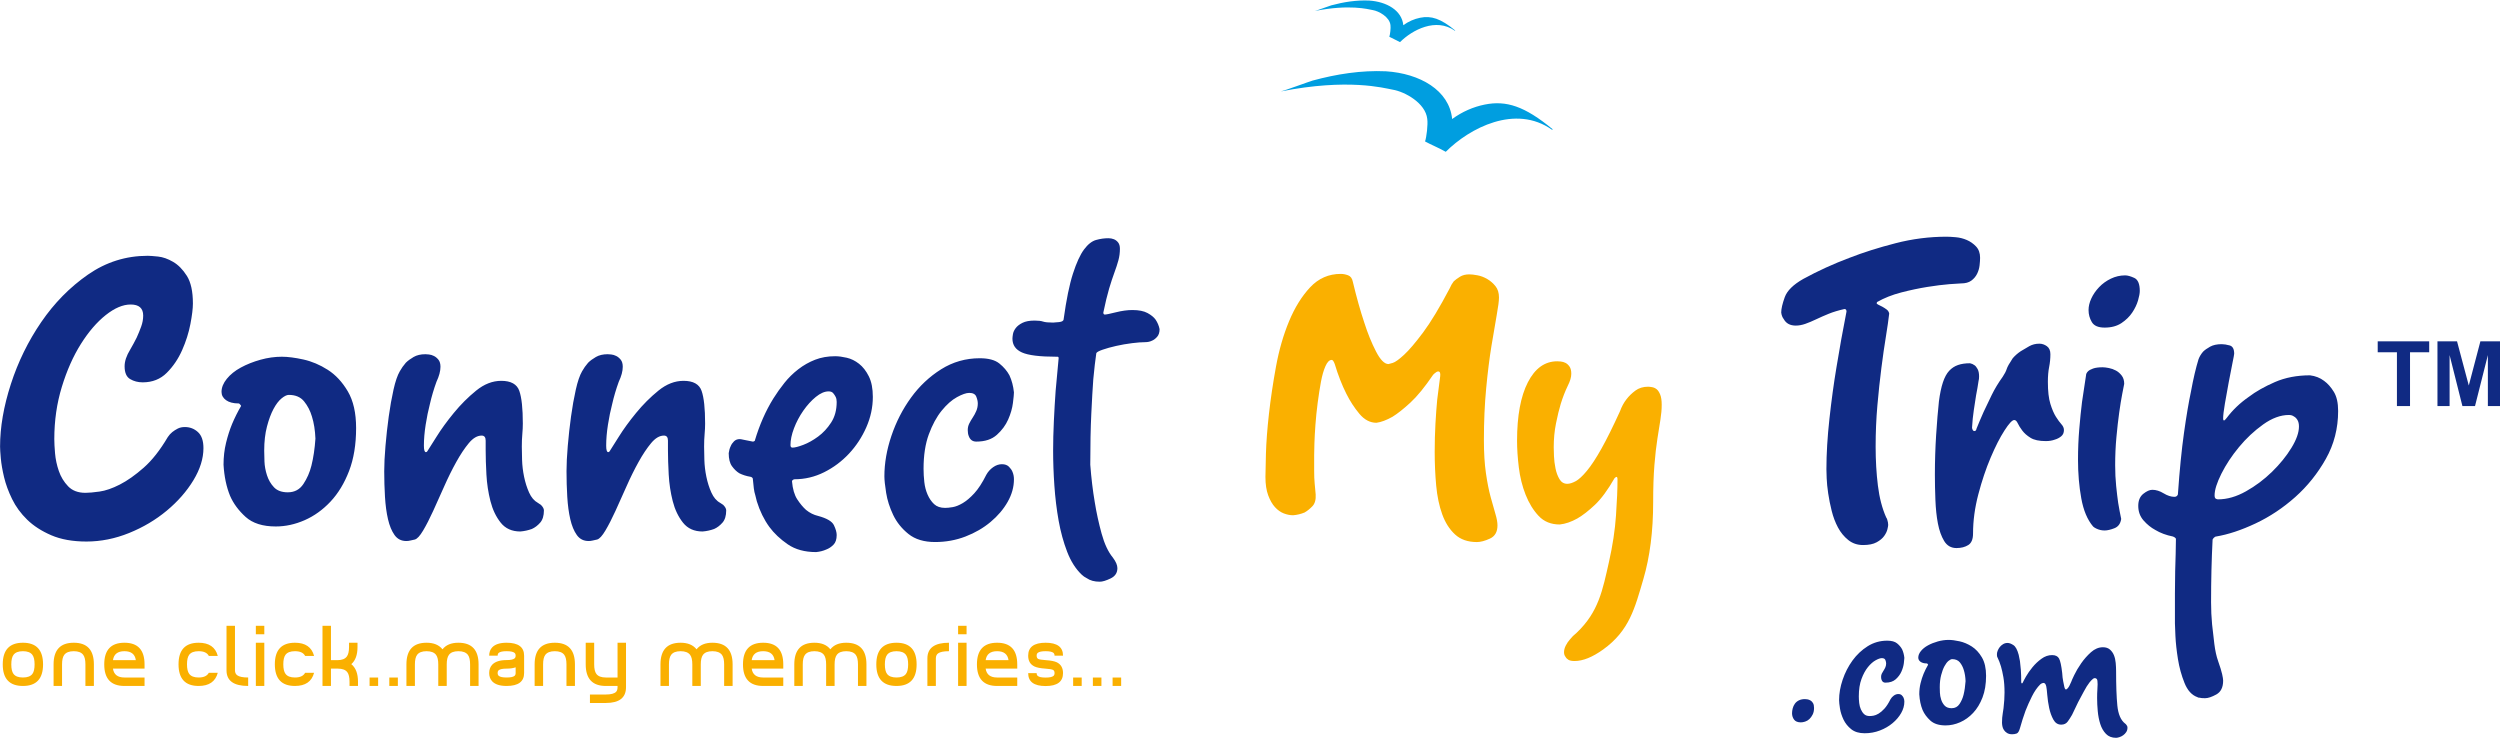 <?xml version="1.0" encoding="UTF-8"?>
<svg xmlns="http://www.w3.org/2000/svg" xmlns:xlink="http://www.w3.org/1999/xlink" width="3640.3pt" height="1074.4pt" viewBox="0 0 3640.3 1074.4" version="1.1">
<defs>
<clipPath id="clip1">
  <path d="M 2609 931 L 3098 931 L 3098 1074.398 L 2609 1074.398 Z M 2609 931 "/>
</clipPath>
<clipPath id="clip2">
  <path d="M 3462 496 L 3640.301 496 L 3640.301 592 L 3462 592 Z M 3462 496 "/>
</clipPath>
</defs>
<g id="surface1">
<g clip-path="url(#clip1)" clip-rule="nonzero">
<path style=" stroke:none;fill-rule:evenodd;fill:rgb(6.273%,16.479%,51.367%);fill-opacity:1;" d="M 2641.469 1030.867 C 2641.469 1034.547 2640.809 1037.746 2639.449 1040.441 C 2638.09 1043.137 2636.512 1045.352 2634.648 1047.082 C 2632.828 1048.793 2630.73 1050.02 2628.41 1050.766 C 2626.059 1051.488 2624.039 1051.859 2622.309 1051.859 C 2617.672 1051.859 2614.34 1050.5 2612.359 1047.805 C 2610.41 1045.109 2609.43 1042.043 2609.43 1038.602 C 2609.43 1036.391 2609.738 1034.066 2610.352 1031.613 C 2610.961 1029.137 2612.012 1026.879 2613.48 1024.797 C 2614.949 1022.695 2616.922 1021.051 2619.379 1019.824 C 2621.828 1018.594 2624.789 1017.98 2628.211 1017.98 C 2629.191 1017.98 2630.422 1018.09 2631.91 1018.332 C 2633.379 1018.594 2634.852 1019.145 2636.32 1019.996 C 2637.781 1020.852 2639.031 1022.145 2640 1023.875 C 2640.98 1025.586 2641.469 1027.93 2641.469 1030.867 Z M 2772.969 1021.664 C 2772.969 1027.293 2771.43 1032.84 2768.359 1038.23 C 2765.301 1043.645 2761.109 1048.551 2755.852 1052.957 C 2750.57 1057.383 2744.441 1060.953 2737.422 1063.648 C 2730.43 1066.344 2723 1067.703 2715.141 1067.703 C 2707.031 1067.703 2700.52 1065.73 2695.609 1061.809 C 2690.699 1057.887 2686.961 1053.219 2684.371 1047.805 C 2681.809 1042.395 2680.078 1037.004 2679.219 1031.613 C 2678.371 1026.199 2677.93 1022.145 2677.93 1019.449 C 2677.93 1009.875 2679.66 999.992 2683.102 989.801 C 2686.539 979.613 2691.32 970.277 2697.449 961.797 C 2703.609 953.34 2710.969 946.391 2719.559 940.98 C 2728.148 935.59 2737.621 932.895 2747.922 932.895 C 2754.32 932.895 2759.102 934.164 2762.289 936.75 C 2765.488 939.336 2767.93 942.227 2769.66 945.406 C 2771.371 949.086 2772.48 953.273 2772.969 957.941 C 2772.969 959.168 2772.73 961.73 2772.238 965.676 C 2771.738 969.598 2770.578 973.652 2768.738 977.816 C 2766.898 982 2764.141 985.746 2760.449 989.055 C 2756.77 992.367 2751.73 994.031 2745.359 994.031 C 2742.641 994.031 2740.801 992.672 2739.809 989.977 C 2739.328 988.75 2739.09 987.281 2739.09 985.551 C 2739.09 983.84 2739.441 982.242 2740.18 980.773 C 2740.93 979.305 2741.781 977.816 2742.77 976.348 C 2743.762 974.879 2744.609 973.277 2745.359 971.57 C 2746.078 969.84 2746.449 967.996 2746.449 966.047 C 2746.449 964.559 2746.078 962.914 2745.359 961.074 C 2744.609 959.234 2742.879 958.312 2740.18 958.312 C 2737.969 958.312 2734.969 959.344 2731.18 961.426 C 2727.371 963.527 2723.621 966.836 2719.941 971.371 C 2716.262 975.91 2713.121 981.695 2710.539 988.707 C 2707.949 995.695 2706.66 1004.09 2706.66 1013.93 C 2706.66 1017.105 2706.852 1020.371 2707.23 1023.68 C 2707.602 1027.012 2708.391 1030.078 2709.621 1032.883 C 2710.84 1035.711 2712.441 1038.055 2714.41 1039.895 C 2716.359 1041.734 2719.059 1042.656 2722.5 1042.656 C 2723.988 1042.656 2725.809 1042.48 2728.039 1042.109 C 2730.238 1041.734 2732.691 1040.75 2735.41 1039.152 C 2738.102 1037.551 2740.93 1035.16 2743.871 1031.961 C 2746.82 1028.785 2749.762 1024.227 2752.719 1018.332 C 2753.949 1016.121 2755.59 1014.301 2757.691 1012.809 C 2759.781 1011.344 2761.922 1010.598 2764.141 1010.598 C 2766.352 1010.598 2768.059 1011.211 2769.289 1012.461 C 2770.512 1013.688 2771.371 1014.914 2771.871 1016.121 C 2772.621 1017.852 2772.969 1019.691 2772.969 1021.664 Z M 2891.961 984.082 C 2891.961 996.113 2890.219 1006.609 2886.781 1015.57 C 2883.34 1024.535 2878.809 1032.027 2873.148 1038.055 C 2867.52 1044.059 2861.191 1048.617 2854.18 1051.684 C 2847.191 1054.754 2840.129 1056.285 2833.012 1056.285 C 2823.43 1056.285 2816.07 1053.941 2810.898 1049.297 C 2805.75 1044.605 2801.941 1039.457 2799.5 1033.805 C 2796.789 1027.184 2795.191 1019.559 2794.699 1010.969 C 2794.699 1005.34 2795.32 999.992 2796.539 994.953 C 2797.77 989.91 2799.238 985.309 2800.969 981.145 C 2802.922 976.477 2805.141 972.051 2807.59 967.867 C 2807.59 967.648 2807.219 967.145 2806.488 966.398 C 2806.23 966.156 2805.988 966.047 2805.75 966.047 C 2801.828 966.047 2798.762 965.238 2796.539 963.637 C 2794.328 962.035 2793.238 960.02 2793.238 957.566 C 2793.238 954.367 2794.512 951.191 2797.09 947.992 C 2799.68 944.793 2803.121 942.031 2807.41 939.707 C 2811.711 937.363 2816.488 935.457 2821.77 933.988 C 2827.051 932.52 2832.289 931.773 2837.43 931.773 C 2841.84 931.773 2847.141 932.453 2853.281 933.812 C 2859.41 935.148 2865.352 937.672 2871.141 941.352 C 2876.898 945.031 2881.809 950.312 2885.859 957.195 C 2889.922 964.074 2891.961 973.039 2891.961 984.082 Z M 2862.109 991.816 C 2861.871 985.684 2860.988 980.293 2859.52 975.625 C 2858.301 971.438 2856.391 967.758 2853.828 964.559 C 2851.238 961.379 2847.488 959.781 2842.578 959.781 C 2841.121 959.781 2839.34 960.637 2837.238 962.344 C 2835.16 964.074 2833.211 966.66 2831.371 970.078 C 2829.5 973.52 2827.898 977.816 2826.57 982.988 C 2825.211 988.137 2824.531 994.031 2824.531 1000.672 C 2824.531 1002.621 2824.59 1005.273 2824.73 1008.582 C 2824.859 1011.891 2825.469 1015.266 2826.57 1018.707 C 2827.66 1022.145 2829.391 1025.105 2831.719 1027.559 C 2834.059 1030.012 2837.43 1031.238 2841.84 1031.238 C 2846.77 1031.238 2850.559 1029.203 2853.281 1025.148 C 2855.969 1021.117 2857.922 1016.625 2859.172 1011.715 C 2860.641 1005.82 2861.609 999.18 2862.109 991.816 Z M 3097.852 1059.594 C 3097.852 1062.051 3097.238 1064.195 3096.012 1066.039 C 3094.781 1067.879 3093.32 1069.414 3091.578 1070.641 C 3089.879 1071.867 3088.012 1072.789 3086.059 1073.398 C 3084.09 1074.016 3082.488 1074.344 3081.289 1074.344 C 3075.129 1074.344 3070.219 1072.438 3066.539 1068.625 C 3062.859 1064.812 3060.09 1060.035 3058.25 1054.25 C 3056.41 1048.484 3055.191 1042.219 3054.57 1035.469 C 3053.961 1028.719 3053.648 1022.387 3053.648 1016.492 C 3053.648 1011.582 3053.781 1007.484 3054.031 1004.156 C 3054.27 1000.844 3054.379 998.215 3054.379 996.242 C 3054.379 992.32 3054.031 989.867 3053.281 988.883 C 3052.539 987.895 3051.57 987.414 3050.32 987.414 C 3049.359 987.414 3048.441 987.766 3047.578 988.508 C 3046.711 989.23 3045.922 989.977 3045.172 990.723 C 3044.191 991.707 3043.328 992.672 3042.609 993.656 C 3039.891 997.098 3037.129 1001.527 3034.301 1006.914 C 3031.5 1012.328 3028.719 1017.477 3026.02 1022.387 C 3023.078 1028.281 3020.129 1034.438 3017.191 1040.816 C 3015.219 1044.258 3013.141 1047.5 3010.922 1050.566 C 3008.711 1053.637 3005.512 1055.168 3001.352 1055.168 C 2996.441 1055.168 2992.621 1052.715 2989.93 1047.805 C 2987.211 1042.898 2985.199 1037.242 2983.84 1030.867 C 2982.5 1024.488 2981.578 1018.223 2981.078 1012.086 C 2980.59 1005.953 2980.109 1001.766 2979.609 999.555 C 2978.859 996.113 2977.531 994.402 2975.551 994.402 C 2975.07 994.402 2974.52 994.535 2973.91 994.777 C 2973.281 995.016 2972.73 995.258 2972.238 995.5 C 2971.52 996.004 2971.02 996.352 2970.781 996.617 C 2966.352 1001.02 2962.359 1006.805 2958.789 1013.93 C 2955.238 1021.051 2952.109 1028.039 2949.41 1034.922 C 2946.449 1043.027 2943.762 1051.488 2941.301 1060.34 C 2940.078 1064.746 2938.48 1067.332 2936.531 1068.074 C 2934.551 1068.801 2932.34 1069.172 2929.891 1069.172 C 2926.93 1069.172 2924.5 1068.559 2922.52 1067.332 C 2920.551 1066.105 2919.02 1064.637 2917.922 1062.902 C 2916.801 1061.195 2916.078 1059.355 2915.711 1057.383 C 2915.34 1055.43 2915.16 1053.699 2915.16 1052.23 C 2915.16 1047.324 2915.512 1042.789 2916.262 1038.602 C 2916.5 1036.148 2916.871 1033.695 2917.371 1031.238 C 2917.859 1027.055 2918.23 1023.066 2918.469 1019.254 C 2918.711 1015.461 2918.84 1011.848 2918.84 1008.406 C 2918.84 999.816 2918.27 992.367 2917.18 986.121 C 2916.078 979.852 2914.898 974.637 2913.672 970.453 C 2912.199 965.543 2910.602 961.379 2908.891 957.941 C 2908.648 957.699 2908.391 957.195 2908.148 956.473 C 2907.91 955.727 2907.781 954.367 2907.781 952.418 C 2907.781 950.93 2908.148 949.285 2908.891 947.441 C 2909.641 945.602 2910.602 943.871 2911.828 942.273 C 2913.059 940.672 2914.66 939.27 2916.629 938.043 C 2918.578 936.816 2920.789 936.203 2923.25 936.203 C 2925.699 936.203 2928.531 937.254 2931.73 939.336 C 2934.93 941.418 2937.488 946.148 2939.461 953.512 C 2939.941 955.969 2940.559 959.035 2941.301 962.719 C 2941.789 966.156 2942.219 970.387 2942.602 975.426 C 2942.969 980.465 2943.141 986.535 2943.141 993.656 C 2943.141 993.922 2943.281 994.16 2943.52 994.402 C 2943.52 994.887 2943.762 995.125 2944.262 995.125 C 2944.48 995.125 2944.852 994.777 2945.359 994.031 C 2946.078 992.32 2947.68 989.297 2950.129 985.004 C 2952.59 980.707 2955.719 976.238 2959.539 971.57 C 2963.352 966.902 2967.711 962.781 2972.621 959.234 C 2977.531 955.66 2982.68 953.887 2988.09 953.887 C 2993 953.887 2996.371 955.527 2998.211 958.859 C 3000.051 962.168 3001.59 969.227 3002.809 980.027 C 3003.059 984.695 3003.559 988.75 3004.281 992.191 C 3004.789 995.125 3005.328 997.844 3005.949 1000.297 C 3006.559 1002.754 3007.352 1003.98 3008.34 1003.98 C 3008.84 1003.98 3009.559 1003.477 3010.551 1002.488 C 3012.281 1000.781 3014.121 997.473 3016.07 992.562 C 3016.309 991.578 3017.738 988.379 3020.32 982.988 C 3022.891 977.574 3026.262 971.879 3030.449 965.852 C 3034.609 959.848 3039.41 954.434 3044.801 949.637 C 3050.211 944.855 3055.98 942.469 3062.109 942.469 C 3066.301 942.469 3069.672 943.566 3072.262 945.777 C 3074.82 947.992 3076.789 950.754 3078.148 954.062 C 3079.488 957.391 3080.359 961.141 3080.719 965.305 C 3081.09 969.465 3081.289 973.41 3081.289 977.094 C 3081.289 997.953 3081.879 1014.719 3083.102 1027.359 C 3084.352 1040.004 3088.141 1048.793 3094.52 1053.699 C 3095.02 1053.941 3095.531 1054.445 3096.012 1055.168 C 3096.488 1055.672 3096.93 1056.285 3097.301 1057.031 C 3097.648 1057.754 3097.852 1058.609 3097.852 1059.594 Z M 3097.852 1059.594 "/>
</g>
<path style=" stroke:none;fill-rule:evenodd;fill:rgb(6.273%,16.479%,51.367%);fill-opacity:1;" d="M 296.242 652.531 C 296.242 667.645 291.367 683.238 281.617 699.336 C 271.867 715.41 258.949 730.152 242.855 743.566 C 226.777 756.961 208.496 767.82 188.02 776.105 C 167.547 784.395 146.828 788.539 125.867 788.539 C 105.879 788.539 88.82 785.484 74.68 779.398 C 60.543 773.297 48.844 765.746 39.582 756.719 C 30.32 747.711 23.008 737.719 17.645 726.75 C 12.285 715.781 8.383 705.18 5.945 694.93 C 3.508 684.699 1.926 675.562 1.191 667.516 C 0.461 659.469 0.094 653.75 0.094 650.328 C 0.094 622.062 5.336 591.723 15.82 559.293 C 26.301 526.883 41.043 496.781 60.055 468.996 C 79.066 441.211 101.734 418.18 128.059 399.883 C 154.383 381.605 183.387 372.465 215.074 372.465 C 218 372.465 222.996 372.836 230.062 373.559 C 237.133 374.297 244.449 376.852 252 381.254 C 259.559 385.637 266.258 392.465 272.113 401.715 C 277.961 410.98 280.887 424.395 280.887 441.934 C 280.887 449.238 279.664 459.246 277.23 471.922 C 274.789 484.594 270.77 497.266 265.164 509.938 C 259.559 522.609 252.121 533.578 242.855 542.848 C 233.598 552.113 221.902 556.738 207.766 556.738 C 200.938 556.738 194.848 555.148 189.484 551.984 C 184.117 548.82 181.441 542.605 181.441 533.34 C 181.441 526.031 184.117 517.984 189.484 509.215 C 192.895 503.352 196.062 497.504 198.992 491.66 C 201.426 486.293 203.621 480.93 205.57 475.562 C 207.52 470.219 208.496 464.852 208.496 459.488 C 208.496 448.758 202.398 443.395 190.215 443.395 C 179 443.395 166.938 448.52 154.02 458.746 C 141.102 468.996 129.031 483 117.824 500.797 C 106.609 518.594 97.348 539.426 90.039 563.324 C 82.723 587.211 79.066 612.555 79.066 639.379 C 79.066 644.723 79.438 651.68 80.168 660.207 C 80.898 668.734 82.723 677.266 85.648 685.793 C 88.578 694.34 93.086 701.758 99.18 708.102 C 105.27 714.43 113.68 717.609 124.402 717.609 C 129.277 717.609 136.105 717 144.879 715.781 C 153.656 714.559 163.523 711.156 174.492 705.551 C 185.461 699.945 197.035 691.77 209.227 681.039 C 221.414 670.328 233.109 655.453 244.328 636.438 C 246.273 633.512 248.469 631.07 250.906 629.129 C 253.344 627.188 256.023 625.484 258.949 624.004 C 261.871 622.543 265.285 621.82 269.184 621.82 C 276.5 621.82 282.836 624.246 288.195 629.129 C 293.559 633.992 296.242 641.801 296.242 652.531 Z M 518.531 623.281 C 518.531 647.164 515.121 668.016 508.293 685.793 C 501.469 703.59 492.453 718.461 481.238 730.414 C 470.027 742.344 457.473 751.355 443.582 757.461 C 429.688 763.547 415.672 766.598 401.535 766.598 C 382.527 766.598 367.902 761.953 357.668 752.703 C 347.426 743.438 339.875 733.207 335 721.996 C 329.633 708.844 326.469 693.711 325.488 676.652 C 325.488 665.441 326.711 654.844 329.145 644.852 C 331.586 634.863 334.508 625.723 337.918 617.438 C 341.82 608.168 346.207 599.398 351.082 591.113 C 351.082 590.613 350.352 589.648 348.891 588.172 C 348.398 587.688 347.91 587.449 347.426 587.449 C 339.629 587.449 333.527 585.859 329.145 582.695 C 324.758 579.531 322.562 575.496 322.562 570.633 C 322.562 564.285 325.121 557.961 330.246 551.617 C 335.363 545.289 342.188 539.793 350.719 535.172 C 359.25 530.547 368.754 526.754 379.234 523.828 C 389.719 520.906 400.074 519.445 410.312 519.445 C 419.086 519.445 429.566 520.797 441.754 523.461 C 453.945 526.16 465.762 531.156 477.219 538.461 C 488.672 545.77 498.422 556.238 506.469 569.895 C 514.512 583.547 518.531 601.344 518.531 623.281 Z M 459.305 638.637 C 458.816 626.445 457.105 615.715 454.188 606.465 C 451.746 598.18 447.969 590.852 442.852 584.527 C 437.73 578.18 430.297 575.016 420.547 575.016 C 417.625 575.016 414.09 576.719 409.941 580.141 C 405.801 583.547 401.902 588.672 398.246 595.496 C 394.594 602.324 391.422 610.852 388.738 621.082 C 386.062 631.328 384.715 643.02 384.715 656.176 C 384.715 660.078 384.84 665.332 385.086 671.898 C 385.332 678.484 386.547 685.184 388.738 692.008 C 390.938 698.836 394.348 704.699 398.98 709.562 C 403.613 714.43 410.312 716.871 419.086 716.871 C 428.836 716.871 436.395 712.855 441.754 704.809 C 447.117 696.762 451.016 687.863 453.449 678.113 C 456.379 666.422 458.328 653.254 459.305 638.637 Z M 792.004 743.195 C 792.004 751.004 790.18 756.961 786.52 761.105 C 782.863 765.246 778.848 768.301 774.461 770.242 C 769.094 772.203 763.488 773.426 757.641 773.906 C 745.453 773.906 735.941 769.648 729.125 761.105 C 722.297 752.574 717.301 742.105 714.129 729.672 C 710.965 717.242 709.012 704.328 708.277 690.918 C 707.551 677.504 707.188 665.684 707.188 655.453 L 707.188 641.559 C 707.188 636.695 705.23 634.254 701.34 634.254 C 694.996 634.254 688.785 637.898 682.695 645.223 C 676.598 652.531 670.504 661.668 664.414 672.641 C 658.316 683.609 652.469 695.43 646.863 708.102 C 641.254 720.773 635.891 732.727 630.77 743.938 C 625.656 755.148 620.781 764.656 616.145 772.445 C 611.52 780.25 607.496 784.637 604.078 785.617 C 601.645 786.098 599.453 786.578 597.504 787.078 C 595.551 787.559 593.602 787.797 591.656 787.797 C 584.34 787.797 578.613 784.875 574.473 779.031 C 570.328 773.184 567.156 765.508 564.965 755.996 C 562.77 746.488 561.309 735.648 560.578 723.457 C 559.848 711.266 559.48 698.836 559.48 686.16 C 559.48 675.934 560.09 663.609 561.309 649.238 C 562.52 634.863 564.113 620.602 566.062 606.465 C 568.008 592.312 570.328 579.273 573.012 567.34 C 575.688 555.391 578.734 546.492 582.152 540.645 C 584.586 536.262 587.512 532.117 590.914 528.215 C 593.848 525.289 597.625 522.496 602.258 519.816 C 606.887 517.133 612.613 515.781 619.441 515.781 C 620.41 515.781 622.121 515.91 624.559 516.152 C 626.988 516.391 629.434 517.133 631.867 518.355 C 634.309 519.555 636.5 521.406 638.453 523.828 C 640.398 526.27 641.379 529.695 641.379 534.078 C 641.379 540.406 639.426 547.711 635.527 556 C 631.625 566.73 628.461 577.461 626.02 588.172 C 623.586 597.438 621.512 607.559 619.809 618.527 C 618.098 629.496 617.246 639.617 617.246 648.867 C 617.246 655.211 618.219 658.375 620.172 658.375 C 621.145 658.375 621.871 657.895 622.363 656.914 C 624.316 653.992 628.703 647.035 635.527 636.086 C 642.352 625.098 650.762 613.531 660.754 601.344 C 670.746 589.152 681.594 578.309 693.293 568.801 C 704.992 559.293 717.18 554.539 729.852 554.539 C 743.992 554.539 752.766 559.422 756.18 569.172 C 759.59 578.922 761.297 594.758 761.297 616.695 C 761.297 621.578 761.055 626.688 760.562 632.051 C 760.07 637.414 759.832 643.504 759.832 650.328 C 759.832 655.211 759.953 661.668 760.203 669.715 C 760.445 677.762 761.422 685.922 763.125 694.211 C 764.836 702.496 767.27 710.176 770.438 717.242 C 773.602 724.309 777.863 729.305 783.234 732.227 L 787.621 735.148 C 790.539 738.07 792.004 740.773 792.004 743.195 Z M 1057.441 743.195 C 1057.441 751.004 1055.609 756.961 1051.949 761.105 C 1048.289 765.246 1044.281 768.301 1039.891 770.242 C 1034.531 772.203 1028.922 773.426 1023.07 773.906 C 1010.879 773.906 1001.379 769.648 994.559 761.105 C 987.73 752.574 982.73 742.105 979.562 729.672 C 976.395 717.242 974.441 704.328 973.715 690.918 C 972.984 677.504 972.621 665.684 972.621 655.453 L 972.621 641.559 C 972.621 636.695 970.668 634.254 966.77 634.254 C 960.43 634.254 954.219 637.898 948.121 645.223 C 942.027 652.531 935.938 661.668 929.844 672.641 C 923.746 683.609 917.898 695.43 912.297 708.102 C 906.684 720.773 901.324 732.727 896.207 743.938 C 891.086 755.148 886.215 764.656 881.578 772.445 C 876.949 780.25 872.93 784.637 869.516 785.617 C 867.078 786.098 864.883 786.578 862.938 787.078 C 860.984 787.559 859.031 787.797 857.09 787.797 C 849.773 787.797 844.047 784.875 839.902 779.031 C 835.758 773.184 832.59 765.508 830.395 755.996 C 828.199 746.488 826.742 735.648 826.012 723.457 C 825.277 711.266 824.914 698.836 824.914 686.16 C 824.914 675.934 825.52 663.609 826.742 649.238 C 827.957 634.863 829.547 620.602 831.492 606.465 C 833.438 592.312 835.758 579.273 838.438 567.34 C 841.121 555.391 844.168 546.492 847.578 540.645 C 850.016 536.262 852.941 532.117 856.352 528.215 C 859.277 525.289 863.059 522.496 867.688 519.816 C 872.316 517.133 878.047 515.781 884.871 515.781 C 885.848 515.781 887.551 515.91 889.988 516.152 C 892.426 516.391 894.863 517.133 897.301 518.355 C 899.742 519.555 901.934 521.406 903.887 523.828 C 905.828 526.27 906.812 529.695 906.812 534.078 C 906.812 540.406 904.855 547.711 900.953 556 C 897.059 566.73 893.895 577.461 891.453 588.172 C 889.02 597.438 886.941 607.559 885.234 618.527 C 883.531 629.496 882.676 639.617 882.676 648.867 C 882.676 655.211 883.652 658.375 885.605 658.375 C 886.578 658.375 887.309 657.895 887.797 656.914 C 889.746 653.992 894.137 647.035 900.953 636.086 C 907.781 625.098 916.191 613.531 926.188 601.344 C 936.18 589.152 947.02 578.309 958.727 568.801 C 970.422 559.293 982.613 554.539 995.289 554.539 C 1009.43 554.539 1018.199 559.422 1021.609 569.172 C 1025.02 578.922 1026.73 594.758 1026.73 616.695 C 1026.73 621.578 1026.488 626.688 1026 632.051 C 1025.512 637.414 1025.262 643.504 1025.262 650.328 C 1025.262 655.211 1025.391 661.668 1025.641 669.715 C 1025.879 677.762 1026.852 685.922 1028.551 694.211 C 1030.262 702.496 1032.699 710.176 1035.871 717.242 C 1039.031 724.309 1043.301 729.305 1048.672 732.227 L 1053.051 735.148 C 1055.98 738.07 1057.441 740.773 1057.441 743.195 Z M 1270.949 577.941 C 1270.949 593.055 1267.781 607.797 1261.449 622.191 C 1255.121 636.566 1246.711 649.367 1236.23 660.578 C 1225.738 671.789 1213.68 680.797 1200.031 687.625 C 1186.379 694.449 1171.988 697.855 1156.879 697.855 C 1155.91 697.855 1154.941 698.355 1153.961 699.336 C 1153.469 699.816 1153.23 700.297 1153.23 700.797 C 1154.211 712.008 1156.762 720.773 1160.898 727.121 C 1165.051 733.445 1169.309 738.57 1173.699 742.477 C 1179.059 746.859 1184.91 749.781 1191.25 751.242 C 1203.93 754.648 1211.602 759.16 1214.289 764.766 C 1216.961 770.371 1218.309 775.129 1218.309 779.031 C 1218.309 785.375 1216.719 790.109 1213.559 793.273 C 1210.391 796.457 1206.852 798.77 1202.949 800.23 C 1198.559 802.172 1193.691 803.395 1188.328 803.895 C 1171.75 803.895 1157.98 800.117 1147.02 792.555 C 1136.039 785.004 1127.148 776.59 1120.32 767.34 C 1112.52 756.609 1106.43 744.176 1102.039 730.023 L 1099.852 721.258 C 1098.871 718.332 1098.141 714.93 1097.648 711.027 C 1097.172 707.121 1096.68 702.496 1096.191 697.133 C 1096.191 696.652 1095.949 696.152 1095.461 695.672 C 1094.488 694.691 1093.512 694.211 1092.539 694.211 C 1086.691 693.23 1081.328 691.527 1076.449 689.086 C 1072.551 686.645 1069.02 683.238 1065.852 678.855 C 1062.68 674.473 1061.09 668.125 1061.09 659.836 C 1061.578 655.934 1062.559 652.531 1064.02 649.605 C 1064.988 647.164 1066.578 644.852 1068.77 642.652 C 1070.961 640.469 1073.77 639.379 1077.18 639.379 C 1078.16 639.379 1080.219 639.73 1083.398 640.469 C 1086.57 641.191 1090.828 642.039 1096.191 643.02 C 1097.172 643.02 1097.898 642.781 1098.391 642.281 C 1098.871 642.281 1099.121 642.039 1099.121 641.559 C 1105.941 618.641 1114.961 598.18 1126.172 580.141 C 1131.051 572.336 1136.41 564.785 1142.262 557.48 C 1148.109 550.152 1154.809 543.566 1162.371 537.723 C 1169.93 531.879 1178.09 527.254 1186.859 523.828 C 1195.641 520.426 1205.391 518.703 1216.109 518.703 C 1220.988 518.703 1226.59 519.445 1232.93 520.906 C 1239.27 522.367 1245.238 525.289 1250.852 529.695 C 1256.449 534.078 1261.211 540.164 1265.109 547.973 C 1269.012 555.758 1270.949 565.75 1270.949 577.941 Z M 1218.309 585.246 C 1218.309 582.324 1217.809 579.902 1216.84 577.941 C 1215.871 575.996 1214.648 574.164 1213.191 572.465 C 1211.719 570.762 1209.531 569.895 1206.609 569.895 C 1200.762 569.895 1194.539 572.574 1187.961 577.941 C 1181.379 583.305 1175.289 590.004 1169.68 598.051 C 1164.078 606.098 1159.57 614.625 1156.148 623.633 C 1152.738 632.66 1151.031 640.82 1151.031 648.145 C 1151.031 650.57 1152.012 651.789 1153.961 651.789 C 1157.371 651.789 1162.609 650.457 1169.68 647.777 C 1176.75 645.094 1183.941 641.078 1191.25 635.715 C 1198.559 630.348 1204.898 623.523 1210.262 615.234 C 1215.629 606.945 1218.309 596.957 1218.309 585.246 Z M 1476.422 697.855 C 1476.422 709.082 1473.371 720.035 1467.281 730.766 C 1461.199 741.492 1452.91 751.242 1442.422 760.012 C 1431.949 768.801 1419.762 775.867 1405.859 781.23 C 1391.969 786.578 1377.23 789.262 1361.629 789.262 C 1345.539 789.262 1332.621 785.375 1322.871 777.566 C 1313.121 769.762 1305.691 760.492 1300.57 749.781 C 1295.461 739.051 1292.039 728.324 1290.328 717.609 C 1288.629 706.883 1287.781 698.836 1287.781 693.469 C 1287.781 674.473 1291.191 654.844 1298.012 634.621 C 1304.84 614.383 1314.34 595.867 1326.531 579.031 C 1338.711 562.234 1353.34 548.453 1370.398 537.723 C 1387.461 527.012 1406.23 521.645 1426.691 521.645 C 1439.379 521.645 1448.891 524.199 1455.219 529.324 C 1461.57 534.43 1466.43 540.164 1469.852 546.492 C 1473.262 553.816 1475.461 562.105 1476.422 571.371 C 1476.422 573.797 1475.941 578.922 1474.961 586.711 C 1474 594.516 1471.672 602.562 1468.02 610.852 C 1464.359 619.141 1458.879 626.574 1451.578 633.145 C 1444.25 639.73 1434.262 643.02 1421.59 643.02 C 1416.219 643.02 1412.559 640.34 1410.621 634.973 C 1409.641 632.531 1409.16 629.609 1409.16 626.203 C 1409.16 622.781 1409.898 619.621 1411.359 616.695 C 1412.82 613.773 1414.52 610.852 1416.461 607.93 C 1418.43 605.004 1420.129 601.824 1421.59 598.418 C 1423.051 595.016 1423.789 591.352 1423.789 587.449 C 1423.789 584.527 1423.051 581.234 1421.59 577.57 C 1420.129 573.926 1416.699 572.094 1411.359 572.094 C 1406.961 572.094 1401 574.164 1393.43 578.309 C 1385.879 582.453 1378.449 589.039 1371.129 598.051 C 1363.82 607.078 1357.602 618.527 1352.488 632.422 C 1347.371 646.312 1344.809 663 1344.809 682.5 C 1344.809 688.844 1345.172 695.301 1345.91 701.887 C 1346.641 708.473 1348.219 714.559 1350.66 720.164 C 1353.102 725.77 1356.262 730.414 1360.172 734.059 C 1364.059 737.719 1369.43 739.551 1376.25 739.551 C 1379.172 739.551 1382.828 739.184 1387.219 738.441 C 1391.602 737.719 1396.48 735.758 1401.852 732.598 C 1407.199 729.434 1412.82 724.68 1418.672 718.332 C 1424.512 712.008 1430.359 702.98 1436.199 691.285 C 1438.641 686.883 1441.941 683.238 1446.078 680.316 C 1450.23 677.395 1454.5 675.934 1458.879 675.934 C 1463.27 675.934 1466.672 677.152 1469.109 679.578 C 1471.559 682.02 1473.262 684.461 1474.238 686.883 C 1475.699 690.305 1476.422 693.969 1476.422 697.855 Z M 1688.48 479.227 C 1688.48 484.109 1687.262 487.887 1684.82 490.566 C 1682.379 493.25 1679.949 495.082 1677.512 496.043 C 1674.59 497.504 1671.18 498.246 1667.281 498.246 C 1662.398 498.246 1656.07 498.727 1648.262 499.707 C 1640.461 500.668 1632.781 502.02 1625.23 503.719 C 1617.68 505.422 1611.102 507.254 1605.488 509.215 C 1599.891 511.156 1596.828 512.859 1596.352 514.32 C 1594.891 524.07 1593.43 536.742 1591.949 552.355 C 1590.988 565.508 1590.012 582.324 1589.051 602.805 C 1588.07 623.281 1587.57 647.887 1587.57 676.652 C 1589.051 696.152 1591.23 714.43 1594.148 731.504 C 1596.59 746.617 1599.891 761.715 1604.031 776.848 C 1608.172 791.941 1613.648 803.652 1620.48 811.941 C 1624.859 817.785 1627.059 822.91 1627.059 827.297 C 1627.059 834.102 1623.77 839.117 1617.18 842.281 C 1610.602 845.441 1605.359 847.035 1601.461 847.035 C 1593.672 847.035 1587.328 845.332 1582.461 841.91 C 1579.539 840.449 1577.09 838.746 1575.129 836.805 C 1566.371 828.496 1559.301 817.414 1553.93 803.523 C 1548.57 789.629 1544.43 774.516 1541.5 758.18 C 1538.578 741.863 1536.512 724.789 1535.289 706.992 C 1534.07 689.215 1533.469 672.27 1533.469 656.176 C 1533.469 643.02 1533.828 628.648 1534.559 613.035 C 1535.289 597.438 1536.141 582.824 1537.121 569.172 C 1538.578 553.078 1540.039 537.242 1541.5 521.645 C 1541.5 520.184 1541.02 519.445 1540.039 519.445 L 1538.578 519.445 C 1514.199 519.445 1497.398 517.371 1488.129 513.23 C 1478.859 509.086 1474.238 502.387 1474.238 493.121 C 1474.238 491.66 1474.48 489.477 1474.961 486.535 C 1475.461 483.609 1476.789 480.688 1478.988 477.766 C 1481.18 474.844 1484.469 472.27 1488.852 470.09 C 1493.262 467.887 1499.102 466.797 1506.41 466.797 C 1511.77 466.797 1515.922 467.277 1518.84 468.258 C 1521.762 469.238 1526.648 469.719 1533.469 469.719 C 1534.922 469.719 1537.84 469.477 1542.219 468.996 C 1546.629 468.496 1548.809 467.035 1548.809 464.594 C 1552.711 436.328 1557.23 414.273 1562.352 398.422 C 1567.461 382.586 1572.82 370.895 1578.43 363.328 C 1584.031 355.781 1589.898 351.156 1595.98 349.434 C 1602.07 347.73 1608.039 346.883 1613.891 346.883 C 1616.809 346.883 1619.5 347.363 1621.941 348.344 C 1624.379 349.324 1626.449 350.895 1628.148 353.098 C 1629.859 355.281 1630.73 358.332 1630.73 362.234 C 1630.73 368.082 1629.988 373.688 1628.52 379.051 C 1627.059 384.418 1625.121 390.391 1622.68 396.961 C 1620.238 403.547 1617.68 411.352 1614.98 420.359 C 1612.32 429.391 1609.512 440.953 1606.578 455.105 C 1606.578 457.047 1607.32 458.027 1608.781 458.027 C 1610.73 458.027 1616.09 456.934 1624.859 454.734 C 1633.629 452.531 1641.68 451.441 1649 451.441 C 1658.25 451.441 1665.559 452.902 1670.941 455.824 C 1676.289 458.746 1680.191 461.93 1682.629 465.336 C 1685.559 469.719 1687.5 474.344 1688.48 479.227 Z M 1688.48 479.227 "/>
<path style=" stroke:none;fill-rule:evenodd;fill:rgb(6.273%,16.479%,51.367%);fill-opacity:1;" d="M 2883.25 375.395 C 2883.25 378.324 2882.988 381.965 2882.512 386.367 C 2882.012 390.742 2880.801 394.883 2878.852 398.785 C 2876.898 402.688 2874.09 405.973 2870.449 408.66 C 2866.781 411.352 2861.789 412.684 2855.461 412.684 C 2853.512 412.684 2847.891 413.039 2838.629 413.777 C 2829.379 414.516 2818.648 415.848 2806.461 417.801 C 2794.281 419.75 2781.602 422.438 2768.441 425.844 C 2755.281 429.27 2743.57 433.887 2733.34 439.738 C 2733.34 439.738 2733.102 440.238 2732.602 441.191 C 2732.602 442.164 2733.461 443.023 2735.172 443.762 C 2736.859 444.496 2738.809 445.473 2741.031 446.688 C 2743.219 447.898 2745.289 449.258 2747.238 450.707 C 2749.191 452.184 2750.398 454.109 2750.898 456.562 C 2749.898 465.344 2748.328 476.43 2746.141 489.828 C 2743.93 503.223 2741.738 518.477 2739.551 535.535 C 2737.359 552.598 2735.41 570.871 2733.699 590.359 C 2731.988 609.871 2731.148 629.859 2731.148 650.324 C 2731.148 670.312 2732.25 689.207 2734.441 707.004 C 2736.629 724.805 2740.648 740.27 2746.5 753.43 C 2747 753.93 2747.48 754.902 2747.98 756.355 C 2748.93 759.281 2749.43 761.973 2749.43 764.398 C 2749.43 765.375 2749.07 767.445 2748.328 770.609 C 2747.59 773.773 2746 777.082 2743.57 780.484 C 2741.148 783.887 2737.48 786.957 2732.602 789.621 C 2727.73 792.309 2721.16 793.645 2712.852 793.645 C 2704.57 793.645 2697.391 791.215 2691.301 786.34 C 2685.199 781.461 2680.211 775.367 2676.301 768.062 C 2672.398 760.734 2669.359 752.691 2667.172 743.934 C 2664.98 735.152 2663.262 726.637 2662.051 718.332 C 2660.84 710.051 2660.102 702.746 2659.859 696.391 C 2659.602 690.062 2659.48 685.684 2659.48 683.234 C 2659.48 660.82 2660.961 636.309 2663.879 609.754 C 2666.789 583.176 2670.211 558.191 2674.121 534.801 C 2678.488 507.98 2683.371 480.93 2688.73 453.637 C 2688.73 451.184 2687.75 449.969 2685.801 449.969 C 2677.039 451.922 2669.359 454.254 2662.77 456.918 C 2656.199 459.605 2650.109 462.297 2644.488 464.961 C 2638.898 467.648 2633.641 469.84 2628.789 471.551 C 2623.91 473.242 2619.27 474.098 2614.891 474.098 C 2606.59 474.098 2600.762 470.934 2597.328 464.605 C 2595.379 462.152 2594.16 458.988 2593.66 455.086 C 2593.66 449.73 2595.379 442.309 2598.801 432.789 C 2602.211 423.297 2611.23 414.395 2625.859 406.117 C 2647.301 394.41 2669.711 384.176 2693.129 375.395 C 2713.121 367.59 2735.41 360.523 2760.039 354.195 C 2784.641 347.84 2809.391 344.676 2834.262 344.676 C 2837.66 344.676 2842.18 344.914 2847.77 345.414 C 2853.391 345.891 2858.738 347.246 2863.859 349.438 C 2868.969 351.625 2873.488 354.789 2877.398 358.93 C 2881.301 363.07 2883.25 368.566 2883.25 375.395 Z M 3005.34 626.195 C 3005.34 630.098 3004.012 633.145 3001.32 635.336 C 2998.629 637.523 2995.609 639.117 2992.18 640.094 C 2988.281 641.547 2983.898 642.281 2979.031 642.281 C 2969.27 642.281 2961.852 640.711 2956.73 637.523 C 2951.609 634.383 2947.59 630.836 2944.672 626.934 C 2941.738 623.031 2939.551 619.484 2938.07 616.32 C 2936.621 613.156 2934.91 611.586 2932.961 611.586 C 2930.031 611.586 2925.27 616.703 2918.711 626.934 C 2912.109 637.164 2905.43 650.324 2898.602 666.41 C 2891.77 682.496 2885.801 700.297 2880.68 719.809 C 2875.559 739.297 2872.988 758.309 2872.988 776.844 C 2872.988 785.125 2870.691 790.715 2866.051 793.645 C 2861.43 796.57 2855.699 798.047 2848.871 798.047 C 2841.059 798.047 2835.109 794.617 2830.949 787.789 C 2826.809 780.984 2823.762 772.441 2821.809 762.211 C 2819.859 751.977 2818.648 740.508 2818.172 727.848 C 2817.672 715.164 2817.43 702.984 2817.43 691.277 C 2817.43 671.789 2818.031 652.516 2819.238 633.504 C 2820.48 614.488 2821.809 598.164 2823.289 584.531 C 2824.738 573.301 2826.691 564.043 2829.121 556.738 C 2831.57 549.41 2834.609 543.816 2838.25 539.914 C 2841.922 536.012 2846.18 533.203 2851.059 531.516 C 2855.93 529.805 2861.789 528.945 2868.621 528.945 C 2871.039 529.445 2873.23 530.422 2875.18 531.871 C 2876.66 532.848 2878.109 534.68 2879.59 537.348 C 2881.039 540.035 2881.781 543.578 2881.781 547.957 C 2881.781 550.887 2881.539 553.074 2881.039 554.551 C 2880.059 561.379 2878.852 568.422 2877.398 575.75 C 2876.422 582.078 2875.301 589.266 2874.09 597.309 C 2872.879 605.352 2872.02 613.777 2871.539 622.555 C 2871.539 623.508 2871.781 624.484 2872.281 625.484 C 2872.762 626.934 2873.73 627.672 2875.18 627.672 C 2876.66 627.672 2877.641 626.434 2878.109 624.008 C 2881.039 616.703 2884.441 608.66 2888.34 599.879 C 2891.77 592.551 2895.672 584.41 2900.051 575.395 C 2904.449 566.375 2909.809 557.477 2916.141 548.695 C 2919.059 544.293 2921.012 540.535 2921.988 537.348 C 2922.961 534.18 2925.891 528.945 2930.77 521.641 C 2934.172 517.738 2938.07 514.312 2942.449 511.41 C 2946.359 508.957 2950.52 506.531 2954.898 504.078 C 2959.281 501.652 2964.148 500.438 2969.512 500.438 C 2973.41 500.438 2977.07 501.652 2980.48 504.078 C 2983.898 506.531 2985.621 510.434 2985.621 515.785 C 2985.621 522.117 2985 528.328 2983.781 534.441 C 2982.57 540.535 2981.949 547.719 2981.949 556 C 2981.949 569.66 2983.172 580.367 2985.621 588.172 C 2988.039 595.977 2990.73 602.188 2993.641 606.828 C 2996.59 611.445 2999.25 615.109 3001.699 617.797 C 3004.129 620.461 3005.34 623.27 3005.34 626.195 Z M 3115.781 423.652 C 3115.781 427.055 3114.922 431.695 3113.211 437.551 C 3111.488 443.402 3108.711 449.258 3104.809 455.086 C 3100.898 460.941 3095.672 466.055 3089.078 470.457 C 3082.488 474.836 3074.328 477.023 3064.59 477.023 C 3055.309 477.023 3049.102 474.336 3045.941 468.98 C 3042.77 463.629 3041.18 457.773 3041.18 451.445 C 3041.18 446.066 3042.512 440.477 3045.199 434.621 C 3047.891 428.77 3051.648 423.297 3056.531 418.156 C 3061.398 413.039 3067.141 408.898 3073.73 405.734 C 3080.301 402.57 3087.25 400.977 3094.551 400.977 C 3097.98 400.977 3102.359 402.215 3107.711 404.641 C 3113.09 407.09 3115.781 413.422 3115.781 423.652 Z M 3093.102 558.93 C 3092.602 561.379 3091.648 566.375 3090.172 573.918 C 3088.719 581.484 3087.25 590.48 3085.789 600.973 C 3084.32 611.445 3082.988 623.27 3081.77 636.43 C 3080.539 649.609 3079.941 663.246 3079.941 677.379 C 3079.941 688.109 3080.422 698.223 3081.391 707.742 C 3082.371 717.238 3083.34 725.398 3084.32 732.227 C 3085.789 741.008 3087.25 748.812 3088.719 755.617 C 3087.719 762.445 3084.441 766.969 3078.852 769.156 C 3073.23 771.348 3068.469 772.441 3064.59 772.441 C 3060.191 772.441 3056.051 771.465 3052.148 769.516 C 3050.199 768.539 3048.719 767.562 3047.77 766.59 C 3039.469 756.832 3033.75 743.195 3030.59 725.637 C 3027.398 708.098 3025.828 689.324 3025.828 669.336 C 3025.828 654.227 3026.43 639.355 3027.66 624.746 C 3028.879 610.109 3030.211 596.953 3031.68 585.246 C 3033.641 571.609 3035.59 558.691 3037.512 546.508 C 3037.512 544.555 3038.488 542.605 3040.441 540.652 C 3041.922 539.18 3044.34 537.844 3047.77 536.633 C 3051.172 535.418 3055.809 534.801 3061.641 534.801 C 3064.09 534.801 3067.141 535.156 3070.801 535.895 C 3074.441 536.633 3077.871 537.844 3081.039 539.559 C 3084.199 541.246 3087.012 543.699 3089.441 546.863 C 3091.891 550.027 3093.102 554.051 3093.102 558.93 Z M 3404.602 598.43 C 3404.602 623.77 3398.629 647.039 3386.68 668.242 C 3374.738 689.445 3359.871 707.98 3342.09 723.828 C 3324.289 739.652 3305.02 752.453 3284.32 762.211 C 3263.59 771.965 3244.461 778.297 3226.922 781.223 C 3225.949 781.223 3224.711 781.961 3223.262 783.41 C 3222.762 784.387 3222.281 785.125 3221.809 785.602 C 3220.328 814.367 3219.59 844.852 3219.59 877.02 C 3219.59 888.227 3220.09 898.938 3221.07 909.191 C 3222.051 918.449 3223.141 927.941 3224.352 937.699 C 3225.57 947.453 3227.398 955.734 3229.828 962.562 C 3232.75 970.844 3234.699 977.199 3235.68 981.578 C 3236.66 985.957 3237.16 989.129 3237.16 991.082 C 3237.16 1000.832 3233.852 1007.531 3227.281 1011.188 C 3220.691 1014.848 3215.219 1016.672 3210.809 1016.672 C 3206.941 1016.672 3204.25 1016.43 3202.77 1015.941 C 3201.32 1015.941 3200.34 1015.699 3199.871 1015.211 C 3191.559 1012.285 3185.23 1005.34 3180.859 994.367 C 3176.449 983.402 3173.289 971.82 3171.34 959.637 C 3169.391 947.453 3168.172 936.246 3167.672 925.992 C 3167.199 915.758 3166.961 909.668 3166.961 907.715 C 3166.961 891.156 3166.961 876.641 3166.961 864.219 C 3166.961 851.773 3167.078 840.805 3167.32 831.312 C 3167.551 821.816 3167.82 813.395 3168.051 806.086 C 3168.289 798.758 3168.41 791.691 3168.41 784.887 C 3168.41 784.387 3168.172 783.887 3167.672 783.41 C 3166.719 782.434 3165.48 781.699 3164.031 781.223 C 3154.281 779.27 3145.73 776.105 3138.43 771.703 C 3132.102 768.301 3126.371 763.66 3121.25 757.832 C 3116.129 751.977 3113.559 744.91 3113.559 736.605 C 3113.559 728.824 3116.012 722.973 3120.891 719.07 C 3125.77 715.164 3130.148 713.215 3134.051 713.215 C 3139.398 713.215 3144.898 714.93 3150.488 718.332 C 3156.109 721.758 3161.34 723.445 3166.219 723.445 C 3168.172 723.445 3169.621 722.734 3170.602 721.258 C 3171.102 720.758 3171.34 720.047 3171.34 719.07 C 3173.762 684.445 3176.691 654.965 3180.121 630.598 C 3183.52 606.211 3186.949 585.984 3190.352 569.898 C 3193.75 551.359 3197.422 535.773 3201.32 523.094 C 3202.77 519.191 3204.98 515.551 3207.91 512.121 C 3210.34 509.695 3213.738 507.27 3218.141 504.816 C 3222.52 502.391 3228.141 501.152 3234.941 501.152 C 3238.371 501.152 3242.27 501.773 3246.648 502.984 C 3251.051 504.199 3253.238 508.219 3253.238 515.051 C 3253.238 516.023 3252.379 520.664 3250.672 528.945 C 3248.98 537.227 3247.148 546.625 3245.199 557.098 C 3243.25 567.59 3241.41 577.82 3239.699 587.816 C 3238.012 597.809 3237.16 604.996 3237.16 609.371 C 3237.16 611.324 3237.629 612.301 3238.609 612.301 C 3239.109 612.301 3240.32 611.086 3242.27 608.66 C 3251.051 596.953 3261.762 586.723 3274.441 577.941 C 3284.672 570.137 3297.359 562.949 3312.469 556.359 C 3327.578 549.789 3344.641 546.508 3363.648 546.508 C 3371.449 547.461 3378.281 550.148 3384.109 554.551 C 3389.488 558.453 3394.23 563.805 3398.391 570.637 C 3402.531 577.465 3404.602 586.723 3404.602 598.43 Z M 3347.559 621.082 C 3347.559 617.18 3346.828 614.016 3345.379 611.586 C 3343.898 609.137 3342.211 607.445 3340.262 606.445 C 3338.309 604.996 3335.859 604.258 3332.93 604.258 C 3320.75 604.258 3308.211 608.898 3295.289 618.152 C 3282.371 627.41 3270.66 638.379 3260.191 651.062 C 3249.691 663.746 3241.18 676.664 3234.59 689.824 C 3228.02 702.984 3224.711 713.453 3224.711 721.258 C 3224.711 724.184 3225.449 725.898 3226.922 726.375 C 3227.879 726.875 3228.852 727.113 3229.828 727.113 C 3243.012 727.113 3256.52 723.211 3270.422 715.402 C 3284.32 707.621 3296.98 698.105 3308.449 686.898 C 3319.891 675.691 3329.289 664.102 3336.59 652.156 C 3343.898 640.211 3347.559 629.859 3347.559 621.082 Z M 3347.559 621.082 "/>
<path style=" stroke:none;fill-rule:evenodd;fill:rgb(98.047%,68.944%,0%);fill-opacity:1;" d="M 62.691 967.43 C 62.691 988.379 52.93 998.844 33.406 998.844 C 13.805 998.844 4.004 988.379 4.004 967.43 C 4.004 946.406 13.805 935.898 33.406 935.898 C 52.93 935.898 62.691 946.406 62.691 967.43 Z M 50.359 967.43 C 50.359 961.023 49.297 956.406 47.16 953.566 C 44.551 950.004 39.969 948.227 33.406 948.227 C 26.848 948.227 22.266 950.004 19.652 953.566 C 17.52 956.406 16.453 961.023 16.453 967.43 C 16.453 973.836 17.52 978.453 19.652 981.309 C 22.266 984.781 26.848 986.527 33.406 986.527 C 39.969 986.527 44.551 984.781 47.16 981.309 C 49.297 978.453 50.359 973.836 50.359 967.43 Z M 136.707 998.844 L 124.379 998.844 L 124.379 967.43 C 124.379 961.023 123.305 956.406 121.176 953.566 C 118.566 950.004 113.984 948.227 107.422 948.227 C 100.863 948.227 96.238 950.004 93.551 953.566 C 91.418 956.406 90.348 961.023 90.348 967.43 L 90.348 998.844 L 78.02 998.844 L 78.02 967.43 C 78.02 946.406 87.824 935.898 107.422 935.898 C 126.945 935.898 136.707 946.406 136.707 967.43 Z M 210.484 998.844 L 181.203 998.844 C 161.602 998.844 151.797 988.379 151.797 967.43 C 151.797 946.406 161.602 935.898 181.203 935.898 C 200.727 935.898 210.484 946.406 210.484 967.43 L 210.484 973.598 L 164.484 973.598 C 165.754 982.211 171.32 986.527 181.203 986.527 L 210.484 986.527 Z M 197.797 961.266 C 196.539 952.574 191 948.227 181.203 948.227 C 171.32 948.227 165.754 952.574 164.484 961.266 Z M 317.109 979.641 C 313.707 992.453 304.418 998.844 289.242 998.844 C 269.723 998.844 259.961 988.348 259.961 967.309 C 259.961 946.363 269.723 935.898 289.242 935.898 C 304.418 935.898 313.707 942.305 317.109 955.102 L 304.066 955.102 C 301.695 950.512 296.754 948.227 289.242 948.227 C 282.684 948.227 278.102 949.973 275.488 953.445 C 273.359 956.285 272.289 960.902 272.289 967.309 C 272.289 973.715 273.359 978.348 275.488 981.191 C 278.102 984.738 282.684 986.527 289.242 986.527 C 296.672 986.527 301.613 984.227 304.066 979.641 Z M 361.359 998.844 C 340.336 998.844 329.828 991.266 329.828 976.078 L 329.828 911.234 L 342.156 911.234 L 342.156 976.078 C 342.156 979.324 343.262 981.73 345.473 983.324 C 348.395 985.461 353.688 986.527 361.359 986.527 Z M 384.867 923.566 L 372.539 923.566 L 372.539 911.238 L 384.867 911.238 Z M 372.539 935.898 L 384.867 935.898 L 384.867 998.844 L 372.539 998.844 Z M 457.344 979.641 C 453.945 992.453 444.656 998.844 429.48 998.844 C 409.957 998.844 400.199 988.348 400.199 967.309 C 400.199 946.363 409.957 935.898 429.48 935.898 C 444.656 935.898 453.945 942.305 457.344 955.102 L 444.305 955.102 C 441.93 950.512 436.988 948.227 429.48 948.227 C 422.922 948.227 418.34 949.973 415.727 953.445 C 413.598 956.285 412.527 960.902 412.527 967.309 C 412.527 973.715 413.598 978.348 415.727 981.191 C 418.34 984.738 422.922 986.527 429.48 986.527 C 436.91 986.527 441.852 984.227 444.305 979.641 Z M 521.277 998.844 L 508.949 998.844 L 508.949 992.676 C 508.949 986.285 507.879 981.656 505.75 978.812 C 503.137 975.34 498.555 973.598 491.996 973.598 L 481.914 973.598 L 481.914 998.844 L 469.59 998.844 L 469.59 911.234 L 481.914 911.234 L 481.914 961.266 L 491.285 961.266 C 497.844 961.266 502.426 959.492 505.035 955.941 C 507.172 953.086 508.238 948.469 508.238 942.062 L 508.238 935.898 L 520.566 935.898 L 520.566 942.062 C 520.566 953.52 517.559 961.867 511.555 967.07 C 518.035 972.379 521.277 980.902 521.277 992.676 Z M 550.598 998.844 L 538.145 998.844 L 538.145 986.527 L 550.598 986.527 Z M 579.328 998.844 L 566.875 998.844 L 566.875 986.527 L 579.328 986.527 Z M 696.855 998.844 L 684.52 998.844 L 684.52 967.43 C 684.52 961.023 683.461 956.406 681.324 953.566 C 678.641 950.004 674.016 948.227 667.457 948.227 C 660.895 948.227 656.309 950.004 653.703 953.566 C 651.562 956.406 650.496 961.023 650.496 967.43 L 650.496 998.844 L 638.172 998.844 L 638.172 967.43 C 638.172 961.023 637.102 956.406 634.973 953.566 C 632.281 950.004 627.656 948.227 621.098 948.227 C 614.539 948.227 609.953 950.004 607.344 953.566 C 605.215 956.406 604.145 961.023 604.145 967.43 L 604.145 998.844 L 591.812 998.844 L 591.812 967.43 C 591.812 946.406 601.574 935.898 621.098 935.898 C 631.535 935.898 639.281 939.102 644.336 945.492 C 649.316 939.102 657.02 935.898 667.457 935.898 C 687.059 935.898 696.855 946.406 696.855 967.43 Z M 763.164 980 C 763.164 992.559 754.664 998.844 737.676 998.844 C 727.949 998.844 720.953 996.602 716.688 992.09 C 713.766 988.934 712.305 984.902 712.305 980 C 712.305 975.098 713.766 971.07 716.688 967.91 C 720.953 963.398 727.949 961.145 737.676 961.145 C 743.441 961.145 747.277 960.363 749.176 958.77 C 750.285 957.91 750.832 956.559 750.832 954.754 C 750.832 952.844 750.285 951.461 749.176 950.605 C 747.277 949.012 743.441 948.227 737.676 948.227 C 731.984 948.227 728.188 949.012 726.297 950.605 C 725.188 951.461 724.633 952.844 724.633 954.754 L 712.305 954.754 C 712.305 949.852 713.766 945.809 716.688 942.664 C 720.953 938.152 727.949 935.898 737.676 935.898 C 754.664 935.898 763.164 942.184 763.164 954.754 Z M 750.832 980 L 750.832 971.699 C 747.199 972.965 742.812 973.598 737.676 973.598 C 731.984 973.598 728.188 974.348 726.297 975.852 C 725.188 976.723 724.633 978.105 724.633 980 C 724.633 981.895 725.188 983.281 726.297 984.152 C 728.188 985.73 731.984 986.527 737.676 986.527 C 743.441 986.527 747.277 985.73 749.176 984.152 C 750.285 983.281 750.832 981.895 750.832 980 Z M 837.176 998.844 L 824.848 998.844 L 824.848 967.43 C 824.848 961.023 823.773 956.406 821.648 953.566 C 819.035 950.004 814.453 948.227 807.895 948.227 C 801.336 948.227 796.711 950.004 794.02 953.566 C 791.891 956.406 790.816 961.023 790.816 967.43 L 790.816 998.844 L 778.488 998.844 L 778.488 967.43 C 778.488 946.406 788.293 935.898 807.895 935.898 C 827.418 935.898 837.176 946.406 837.176 967.43 Z M 911.547 1000.633 C 911.547 1015.957 901.75 1023.625 882.145 1023.625 L 859.031 1023.625 L 859.031 1011.293 L 882.145 1011.293 C 889.574 1011.293 894.555 1009.984 897.086 1007.383 C 898.504 1005.957 899.219 1003.715 899.219 1000.633 L 899.219 998.844 L 882.145 998.844 C 862.625 998.844 852.867 988.379 852.867 967.43 L 852.867 935.898 L 865.195 935.898 L 865.195 967.43 C 865.195 973.836 866.258 978.453 868.395 981.309 C 871.004 984.781 875.59 986.527 882.145 986.527 L 899.219 986.527 L 899.219 935.898 L 911.547 935.898 Z M 1066.77 998.844 L 1054.441 998.844 L 1054.441 967.43 C 1054.441 961.023 1053.371 956.406 1051.238 953.566 C 1048.559 950.004 1043.93 948.227 1037.371 948.227 C 1030.82 948.227 1026.23 950.004 1023.621 953.566 C 1021.48 956.406 1020.422 961.023 1020.422 967.43 L 1020.422 998.844 L 1008.09 998.844 L 1008.09 967.43 C 1008.09 961.023 1007.02 956.406 1004.891 953.566 C 1002.199 950.004 997.574 948.227 991.016 948.227 C 984.453 948.227 979.871 950.004 977.262 953.566 C 975.133 956.406 974.062 961.023 974.062 967.43 L 974.062 998.844 L 961.73 998.844 L 961.73 967.43 C 961.73 946.406 971.492 935.898 991.016 935.898 C 1001.449 935.898 1009.199 939.102 1014.25 945.492 C 1019.23 939.102 1026.941 935.898 1037.371 935.898 C 1056.98 935.898 1066.77 946.406 1066.77 967.43 Z M 1140.539 998.844 L 1111.27 998.844 C 1091.672 998.844 1081.871 988.379 1081.871 967.43 C 1081.871 946.406 1091.672 935.898 1111.27 935.898 C 1130.789 935.898 1140.539 946.406 1140.539 967.43 L 1140.539 973.598 L 1094.551 973.598 C 1095.809 982.211 1101.391 986.527 1111.27 986.527 L 1140.539 986.527 Z M 1127.871 961.266 C 1126.602 952.574 1121.07 948.227 1111.27 948.227 C 1101.391 948.227 1095.809 952.574 1094.551 961.266 Z M 1261.641 998.844 L 1249.309 998.844 L 1249.309 967.43 C 1249.309 961.023 1248.238 956.406 1246.109 953.566 C 1243.41 950.004 1238.801 948.227 1232.23 948.227 C 1225.672 948.227 1221.078 950.004 1218.48 953.566 C 1216.352 956.406 1215.281 961.023 1215.281 967.43 L 1215.281 998.844 L 1202.949 998.844 L 1202.949 967.43 C 1202.949 961.023 1201.879 956.406 1199.75 953.566 C 1197.051 950.004 1192.441 948.227 1185.871 948.227 C 1179.309 948.227 1174.738 950.004 1172.121 953.566 C 1169.988 956.406 1168.922 961.023 1168.922 967.43 L 1168.922 998.844 L 1156.59 998.844 L 1156.59 967.43 C 1156.59 946.406 1166.352 935.898 1185.871 935.898 C 1196.32 935.898 1204.059 939.102 1209.109 945.492 C 1214.09 939.102 1221.789 935.898 1232.23 935.898 C 1251.828 935.898 1261.641 946.406 1261.641 967.43 Z M 1334.699 967.43 C 1334.699 988.379 1324.93 998.844 1305.41 998.844 C 1285.82 998.844 1276.012 988.379 1276.012 967.43 C 1276.012 946.406 1285.82 935.898 1305.41 935.898 C 1324.93 935.898 1334.699 946.406 1334.699 967.43 Z M 1322.371 967.43 C 1322.371 961.023 1321.309 956.406 1319.172 953.566 C 1316.551 950.004 1311.969 948.227 1305.41 948.227 C 1298.859 948.227 1294.27 950.004 1291.672 953.566 C 1289.52 956.406 1288.469 961.023 1288.469 967.43 C 1288.469 973.836 1289.52 978.453 1291.672 981.309 C 1294.27 984.781 1298.859 986.527 1305.41 986.527 C 1311.969 986.527 1316.551 984.781 1319.172 981.309 C 1321.309 978.453 1322.371 973.836 1322.371 967.43 Z M 1381.801 948.227 C 1374.129 948.227 1368.84 949.297 1365.922 951.43 C 1363.789 953.008 1362.719 955.461 1362.719 958.77 L 1362.719 998.844 L 1350.391 998.844 L 1350.391 958.77 C 1350.391 943.52 1360.852 935.898 1381.801 935.898 Z M 1407.441 923.566 L 1395.109 923.566 L 1395.109 911.238 L 1407.441 911.238 Z M 1395.109 935.898 L 1407.441 935.898 L 1407.441 998.844 L 1395.109 998.844 Z M 1481.23 998.844 L 1451.93 998.844 C 1432.34 998.844 1422.539 988.379 1422.539 967.43 C 1422.539 946.406 1432.34 935.898 1451.93 935.898 C 1471.469 935.898 1481.23 946.406 1481.23 967.43 L 1481.23 973.598 L 1435.23 973.598 C 1436.488 982.211 1442.059 986.527 1451.93 986.527 L 1481.23 986.527 Z M 1468.539 961.266 C 1467.27 952.574 1461.738 948.227 1451.93 948.227 C 1442.059 948.227 1436.488 952.574 1435.23 961.266 Z M 1547.891 954.754 L 1535.559 954.754 C 1535.559 952.844 1535 951.461 1533.898 950.605 C 1531.988 949.012 1528.199 948.227 1522.52 948.227 C 1516.82 948.227 1513.031 949.012 1511.141 950.605 C 1510.02 951.461 1509.48 952.844 1509.48 954.754 C 1509.48 957.113 1510.25 958.695 1511.781 959.492 C 1513.328 960.273 1517.059 960.875 1522.988 961.266 C 1530.191 961.746 1535.512 962.801 1539 964.469 C 1544.922 967.477 1547.891 972.691 1547.891 980.121 C 1547.891 992.676 1539.422 998.965 1522.52 998.965 C 1505.602 998.965 1497.148 992.676 1497.148 980.121 L 1509.48 980.121 C 1509.48 982.016 1510.02 983.398 1511.141 984.273 C 1513.031 985.852 1516.82 986.633 1522.52 986.633 C 1528.199 986.633 1531.988 985.852 1533.898 984.273 C 1535 983.398 1535.559 982.016 1535.559 980.121 C 1535.559 977.82 1534.852 976.285 1533.422 975.488 C 1531.77 974.617 1528.012 973.984 1522.16 973.598 C 1514.898 973.113 1509.559 972.062 1506.16 970.395 C 1500.141 967.477 1497.148 962.258 1497.148 954.754 C 1497.148 942.184 1505.602 935.898 1522.52 935.898 C 1539.422 935.898 1547.891 942.184 1547.891 954.754 Z M 1575.07 998.844 L 1562.621 998.844 L 1562.621 986.527 L 1575.07 986.527 Z M 1603.809 998.844 L 1591.359 998.844 L 1591.359 986.527 L 1603.809 986.527 Z M 1632.531 998.844 L 1620.078 998.844 L 1620.078 986.527 L 1632.531 986.527 Z M 1632.531 998.844 "/>
<path style=" stroke:none;fill-rule:evenodd;fill:rgb(0%,61.914%,87.889%);fill-opacity:1;" d="M 2043.398 36.711 C 2041.25 14.988 2019.012 2.461 1993.641 0.809 C 1975.059 -0.031 1956.41 2.941 1938.48 7.789 C 1936.441 8.34 1917.238 15.441 1914.602 15.98 C 1965.148 5.988 1992.012 13.398 1998.738 14.641 C 2007.828 16.16 2023.41 24.699 2024.691 36.578 C 2025.328 40.809 2024.09 50.691 2023.02 53.559 C 2027.531 56.059 2032.898 58.141 2038.59 61.34 C 2056.539 43.41 2091.012 25.359 2118.48 44.77 L 2119.039 44.461 C 2097.789 26.891 2083.969 22.621 2067.898 25.84 C 2059.281 27.57 2050.898 31.219 2043.398 36.711 Z M 2043.398 36.711 "/>
<path style=" stroke:none;fill-rule:evenodd;fill:rgb(0%,61.914%,87.889%);fill-opacity:1;" d="M 2114.5 173.316 C 2110.359 131.234 2067.25 106.992 2018.148 103.812 C 1982.129 102.152 1945.988 107.895 1911.309 117.312 C 1907.328 118.395 1870.148 132.137 1864.988 133.156 C 1962.93 113.812 2014.988 128.176 2027.988 130.574 C 2045.629 133.516 2075.77 150.074 2078.25 173.098 C 2079.488 181.277 2077.109 200.398 2075.031 205.957 C 2083.781 210.797 2094.16 214.84 2105.199 221.039 C 2139.961 186.297 2206.719 151.336 2259.941 188.957 L 2261.039 188.355 C 2219.879 154.297 2193.102 146.035 2161.98 152.254 C 2145.262 155.617 2129.059 162.695 2114.5 173.316 Z M 2114.5 173.316 "/>
<path style=" stroke:none;fill-rule:evenodd;fill:rgb(98.047%,68.944%,0%);fill-opacity:1;" d="M 2182.691 433.172 C 2182.691 438.102 2181.602 446.629 2179.398 458.754 C 2177.219 470.863 2174.648 485.898 2171.719 503.859 C 2168.801 521.805 2166.23 542.348 2164.051 565.457 C 2161.852 588.562 2160.738 613.598 2160.738 640.523 C 2160.738 659.379 2161.73 675.523 2163.691 688.996 C 2165.629 702.469 2167.941 714.141 2170.629 723.992 C 2173.309 733.883 2175.629 742.066 2177.578 748.574 C 2179.52 755.082 2180.512 760.59 2180.512 765.062 C 2180.512 774.5 2176.828 780.898 2169.52 784.262 C 2162.219 787.625 2155.871 789.301 2150.512 789.301 C 2137.34 789.301 2126.75 785.609 2118.711 778.207 C 2110.66 770.789 2104.441 761.027 2100.059 748.918 C 2095.672 736.793 2092.75 722.883 2091.27 707.176 C 2089.82 691.469 2089.09 675.086 2089.09 658.031 C 2089.09 643.672 2089.461 629.98 2090.18 616.965 C 2090.91 603.945 2091.77 592.273 2092.75 581.945 C 2094.199 570.273 2095.672 558.84 2097.129 547.621 C 2097.621 543.129 2096.641 540.875 2094.199 540.875 C 2092.75 540.875 2091.039 541.785 2089.09 543.566 L 2086.891 545.602 C 2074.711 563.547 2063.621 577.129 2053.621 586.328 C 2043.621 595.527 2034.969 602.363 2027.66 606.855 C 2018.879 611.801 2011.078 614.711 2004.262 615.617 C 1994.988 615.617 1986.699 611.234 1979.391 602.492 C 1972.078 593.727 1965.738 583.965 1960.371 573.203 C 1954.051 560.641 1948.43 546.277 1943.559 530.113 C 1942.102 526.078 1940.629 524.059 1939.172 524.059 C 1935.762 524.059 1932.699 527.078 1930.031 533.148 C 1927.34 539.203 1925.16 546.82 1923.449 556.039 C 1921.738 565.238 1920.16 575.438 1918.68 586.656 C 1917.23 597.891 1916.141 608.547 1915.41 618.637 C 1914.672 628.742 1914.191 637.836 1913.941 645.906 C 1913.699 653.98 1913.578 659.598 1913.578 662.742 C 1913.578 670.812 1913.578 678.449 1913.578 685.633 C 1913.578 692.812 1913.809 698.867 1914.301 703.812 C 1914.789 709.648 1915.281 715.031 1915.781 719.957 C 1916.25 727.594 1914.672 733.32 1911.012 737.137 C 1907.359 740.957 1903.578 743.973 1899.691 746.227 C 1894.32 748.465 1888.699 749.809 1882.871 750.266 C 1878.469 750.266 1873.961 749.355 1869.32 747.574 C 1864.711 745.773 1860.43 742.738 1856.539 738.484 C 1852.629 734.211 1849.34 728.484 1846.672 721.301 C 1843.98 714.141 1842.629 705.156 1842.629 694.379 C 1842.629 688.539 1842.891 677.215 1843.359 660.379 C 1843.852 643.562 1845.32 624.254 1847.762 602.492 C 1850.199 580.711 1853.621 557.82 1858 533.82 C 1862.379 509.805 1868.719 487.809 1877.012 467.844 C 1885.301 447.863 1895.539 431.371 1907.719 418.355 C 1919.922 405.34 1934.77 398.828 1952.34 398.828 C 1955.762 398.828 1959.281 399.504 1962.941 400.848 C 1966.59 402.191 1968.922 405.34 1969.879 410.285 C 1975.238 432.719 1980.84 452.68 1986.699 470.188 C 1991.57 485.461 1997.191 499.262 2003.52 511.586 C 2009.859 523.934 2015.949 530.113 2021.809 530.113 C 2022.301 530.113 2024.371 529.551 2028.02 528.422 C 2031.68 527.312 2037.172 523.367 2044.48 516.641 C 2051.789 509.914 2061.059 499.023 2072.281 483.988 C 2083.48 468.953 2096.398 447.535 2111.02 419.699 C 2112.488 416.121 2114.441 412.738 2116.871 409.609 C 2119.309 407.355 2122.359 405.121 2126.02 402.867 C 2129.672 400.629 2134.18 399.504 2139.539 399.504 C 2142.469 399.504 2146.379 399.957 2151.25 400.848 C 2156.129 401.738 2160.871 403.539 2165.512 406.23 C 2170.141 408.938 2174.16 412.41 2177.578 416.664 C 2181 420.938 2182.691 426.43 2182.691 433.172 Z M 2419.641 589.348 C 2419.641 596.09 2419.02 603.273 2417.801 610.91 C 2416.578 618.527 2415.129 627.727 2413.422 638.508 C 2411.711 649.27 2410.238 662.18 2409.02 677.215 C 2407.801 692.25 2407.199 710.32 2407.199 731.41 C 2407.199 773.609 2402.441 810.859 2392.949 843.168 C 2380.551 885.312 2372.621 918.238 2334.441 945.707 C 2318.84 956.926 2304.949 962.523 2292.77 962.523 C 2288.859 962.523 2285.941 961.961 2283.988 960.852 C 2282.051 959.727 2280.57 958.27 2279.609 956.473 C 2278.141 954.688 2277.41 952.434 2277.41 949.742 C 2277.41 946.598 2278.262 943.344 2279.969 939.98 C 2281.68 936.617 2283.75 933.582 2286.191 930.891 C 2288.629 927.746 2291.789 924.602 2295.699 921.473 C 2327.859 891.074 2333.641 859.039 2342.84 818.262 C 2348.211 794.461 2351.621 771.918 2353.078 750.594 C 2354.551 729.285 2355.281 711.887 2355.281 698.414 C 2355.281 695.723 2354.789 694.379 2353.82 694.379 C 2353.328 694.379 2352.59 694.832 2351.621 695.723 L 2350.898 696.395 C 2341.129 713.449 2331.641 726.355 2322.371 735.121 C 2313.102 743.863 2304.57 750.484 2296.77 754.973 C 2287.988 759.898 2279.461 762.828 2271.172 763.719 C 2258.5 763.719 2248.27 759.574 2240.469 751.266 C 2232.672 742.973 2226.32 732.648 2221.449 720.301 C 2216.578 707.957 2213.289 694.723 2211.578 680.578 C 2209.871 666.449 2209.012 653.543 2209.012 641.871 C 2209.012 605.508 2214.27 577.129 2224.738 556.711 C 2235.23 536.277 2249.48 526.078 2267.52 526.078 C 2268.5 526.078 2270.211 526.188 2272.648 526.402 C 2275.078 526.641 2277.391 527.312 2279.59 528.422 C 2281.789 529.551 2283.738 531.352 2285.449 533.82 C 2287.148 536.277 2287.988 539.766 2287.988 544.238 C 2287.988 549.184 2286.301 555.02 2282.879 561.746 C 2278.969 569.84 2275.57 578.582 2272.648 588 C 2270.211 596.09 2267.879 605.617 2265.699 616.617 C 2263.5 627.617 2262.41 639.18 2262.41 651.289 C 2262.41 653.98 2262.52 658.254 2262.77 664.086 C 2263.012 669.922 2263.738 675.867 2264.969 681.922 C 2266.191 687.996 2268.141 693.27 2270.809 697.738 C 2273.5 702.23 2277.262 704.484 2282.148 704.484 C 2285.57 704.484 2289.59 703.25 2294.211 700.777 C 2298.84 698.305 2304.34 693.27 2310.66 685.633 C 2317.012 677.996 2324.078 667.234 2331.879 653.305 C 2339.68 639.398 2348.699 621.219 2358.93 598.781 C 2361.371 592.055 2364.531 586.219 2368.441 581.273 C 2371.859 576.781 2376.129 572.637 2381.238 568.82 C 2386.371 565.004 2392.57 563.094 2399.891 563.094 C 2401.352 563.094 2403.289 563.328 2405.73 563.766 C 2408.18 564.219 2410.371 565.238 2412.328 566.801 C 2414.27 568.367 2415.969 570.945 2417.441 574.547 C 2418.91 578.129 2419.641 583.074 2419.641 589.348 Z M 2419.641 589.348 "/>
<g clip-path="url(#clip2)" clip-rule="nonzero">
<path style=" stroke:none;fill-rule:evenodd;fill:rgb(6.273%,16.479%,51.367%);fill-opacity:1;" d="M 3490.219 591.309 L 3490.219 512.961 L 3462.23 512.961 L 3462.23 496.984 L 3537.199 496.984 L 3537.199 512.961 L 3509.281 512.961 L 3509.281 591.309 Z M 3549.238 591.309 L 3549.238 496.984 L 3577.73 496.984 L 3594.852 561.348 L 3611.762 496.984 L 3640.328 496.984 L 3640.328 591.309 L 3622.641 591.309 L 3622.641 517.051 L 3603.91 591.309 L 3585.578 591.309 L 3566.91 517.051 L 3566.91 591.309 Z M 3549.238 591.309 "/>
</g>
</g>
</svg>
